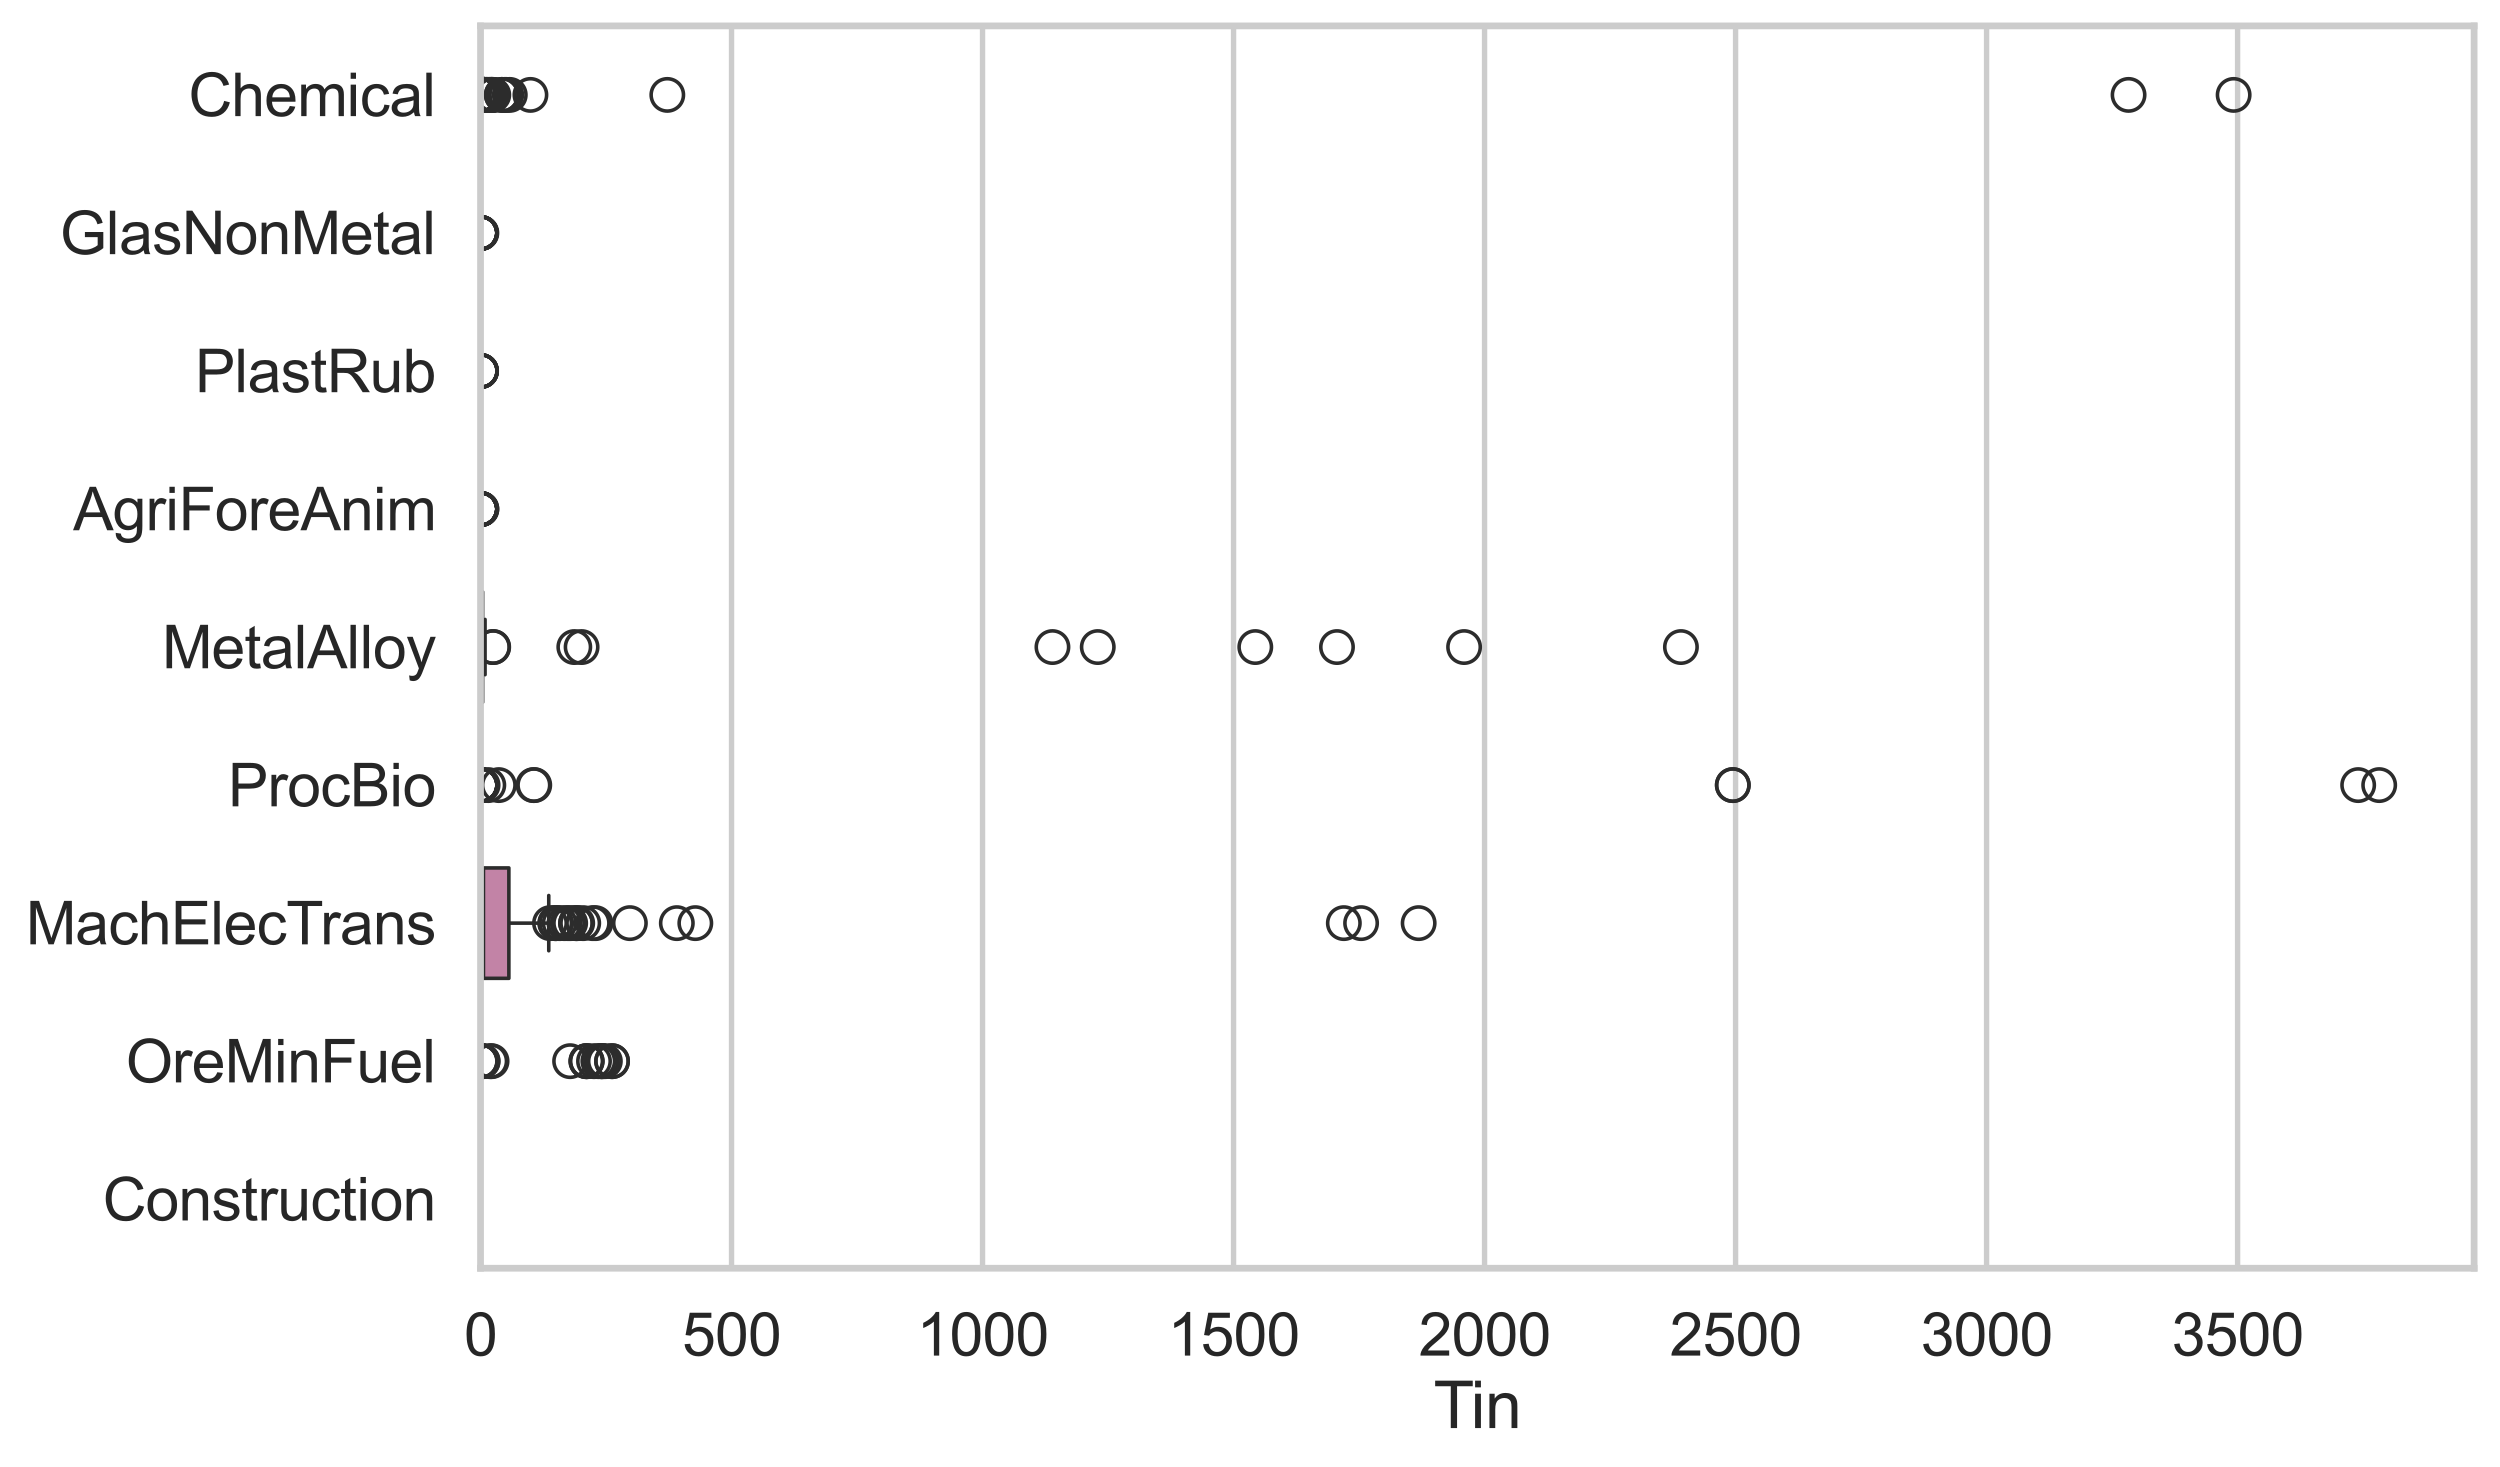 <?xml version="1.0" encoding="utf-8" standalone="no"?>
<!DOCTYPE svg PUBLIC "-//W3C//DTD SVG 1.1//EN"
  "http://www.w3.org/Graphics/SVG/1.1/DTD/svg11.dtd">
<svg xmlns:xlink="http://www.w3.org/1999/xlink" width="695.577pt" height="408.111pt" viewBox="0 0 695.577 408.111" xmlns="http://www.w3.org/2000/svg" version="1.1">
 <defs>
  <style type="text/css">*{stroke-linejoin: round; stroke-linecap: butt}</style>
 </defs>
 <g id="figure_1">
  <g id="patch_1">
   <path d="M 0 408.111 
L 695.577 408.111 
L 695.577 0 
L 0 0 
z
" style="fill: #ffffff"/>
  </g>
  <g id="axes_1">
   <g id="patch_2">
    <path d="M 133.697 352.86 
L 688.377 352.86 
L 688.377 7.2 
L 133.697 7.2 
z
" style="fill: #ffffff"/>
   </g>
   <g id="matplotlib.axis_1">
    <g id="xtick_1">
     <g id="line2d_1">
      <path d="M 133.697 352.86 
L 133.697 7.2 
" clip-path="url(#p9b562dc86f)" style="fill: none; stroke: #cccccc; stroke-width: 1.5; stroke-linecap: round"/>
     </g>
     <g id="text_1">
      <!-- 0 -->
      <g style="fill: #262626" transform="translate(129.109 377.17) scale(0.165 -0.165)">
       <defs>
        <path id="ArialMT-30" d="M 266 2259 
Q 266 3072 433 3567 
Q 600 4063 929 4331 
Q 1259 4600 1759 4600 
Q 2128 4600 2406 4451 
Q 2684 4303 2865 4023 
Q 3047 3744 3150 3342 
Q 3253 2941 3253 2259 
Q 3253 1453 3087 958 
Q 2922 463 2592 192 
Q 2263 -78 1759 -78 
Q 1097 -78 719 397 
Q 266 969 266 2259 
z
M 844 2259 
Q 844 1131 1108 757 
Q 1372 384 1759 384 
Q 2147 384 2411 759 
Q 2675 1134 2675 2259 
Q 2675 3391 2411 3762 
Q 2147 4134 1753 4134 
Q 1366 4134 1134 3806 
Q 844 3388 844 2259 
z
" transform="scale(0.016)"/>
       </defs>
       <use xlink:href="#ArialMT-30"/>
      </g>
     </g>
    </g>
    <g id="xtick_2">
     <g id="line2d_2">
      <path d="M 203.536 352.86 
L 203.536 7.2 
" clip-path="url(#p9b562dc86f)" style="fill: none; stroke: #cccccc; stroke-width: 1.5; stroke-linecap: round"/>
     </g>
     <g id="text_2">
      <!-- 500 -->
      <g style="fill: #262626" transform="translate(189.772 377.17) scale(0.165 -0.165)">
       <defs>
        <path id="ArialMT-35" d="M 266 1200 
L 856 1250 
Q 922 819 1161 601 
Q 1400 384 1738 384 
Q 2144 384 2425 690 
Q 2706 997 2706 1503 
Q 2706 1984 2436 2262 
Q 2166 2541 1728 2541 
Q 1456 2541 1237 2417 
Q 1019 2294 894 2097 
L 366 2166 
L 809 4519 
L 3088 4519 
L 3088 3981 
L 1259 3981 
L 1013 2750 
Q 1425 3038 1878 3038 
Q 2478 3038 2890 2622 
Q 3303 2206 3303 1553 
Q 3303 931 2941 478 
Q 2500 -78 1738 -78 
Q 1113 -78 717 272 
Q 322 622 266 1200 
z
" transform="scale(0.016)"/>
       </defs>
       <use xlink:href="#ArialMT-35"/>
       <use xlink:href="#ArialMT-30" transform="translate(55.615 0)"/>
       <use xlink:href="#ArialMT-30" transform="translate(111.23 0)"/>
      </g>
     </g>
    </g>
    <g id="xtick_3">
     <g id="line2d_3">
      <path d="M 273.374 352.86 
L 273.374 7.2 
" clip-path="url(#p9b562dc86f)" style="fill: none; stroke: #cccccc; stroke-width: 1.5; stroke-linecap: round"/>
     </g>
     <g id="text_3">
      <!-- 1000 -->
      <g style="fill: #262626" transform="translate(255.023 377.17) scale(0.165 -0.165)">
       <defs>
        <path id="ArialMT-31" d="M 2384 0 
L 1822 0 
L 1822 3584 
Q 1619 3391 1289 3197 
Q 959 3003 697 2906 
L 697 3450 
Q 1169 3672 1522 3987 
Q 1875 4303 2022 4600 
L 2384 4600 
L 2384 0 
z
" transform="scale(0.016)"/>
       </defs>
       <use xlink:href="#ArialMT-31"/>
       <use xlink:href="#ArialMT-30" transform="translate(55.615 0)"/>
       <use xlink:href="#ArialMT-30" transform="translate(111.23 0)"/>
       <use xlink:href="#ArialMT-30" transform="translate(166.846 0)"/>
      </g>
     </g>
    </g>
    <g id="xtick_4">
     <g id="line2d_4">
      <path d="M 343.213 352.86 
L 343.213 7.2 
" clip-path="url(#p9b562dc86f)" style="fill: none; stroke: #cccccc; stroke-width: 1.5; stroke-linecap: round"/>
     </g>
     <g id="text_4">
      <!-- 1500 -->
      <g style="fill: #262626" transform="translate(324.862 377.17) scale(0.165 -0.165)">
       <use xlink:href="#ArialMT-31"/>
       <use xlink:href="#ArialMT-35" transform="translate(55.615 0)"/>
       <use xlink:href="#ArialMT-30" transform="translate(111.23 0)"/>
       <use xlink:href="#ArialMT-30" transform="translate(166.846 0)"/>
      </g>
     </g>
    </g>
    <g id="xtick_5">
     <g id="line2d_5">
      <path d="M 413.052 352.86 
L 413.052 7.2 
" clip-path="url(#p9b562dc86f)" style="fill: none; stroke: #cccccc; stroke-width: 1.5; stroke-linecap: round"/>
     </g>
     <g id="text_5">
      <!-- 2000 -->
      <g style="fill: #262626" transform="translate(394.701 377.17) scale(0.165 -0.165)">
       <defs>
        <path id="ArialMT-32" d="M 3222 541 
L 3222 0 
L 194 0 
Q 188 203 259 391 
Q 375 700 629 1000 
Q 884 1300 1366 1694 
Q 2113 2306 2375 2664 
Q 2638 3022 2638 3341 
Q 2638 3675 2398 3904 
Q 2159 4134 1775 4134 
Q 1369 4134 1125 3890 
Q 881 3647 878 3216 
L 300 3275 
Q 359 3922 746 4261 
Q 1134 4600 1788 4600 
Q 2447 4600 2831 4234 
Q 3216 3869 3216 3328 
Q 3216 3053 3103 2787 
Q 2991 2522 2730 2228 
Q 2469 1934 1863 1422 
Q 1356 997 1212 845 
Q 1069 694 975 541 
L 3222 541 
z
" transform="scale(0.016)"/>
       </defs>
       <use xlink:href="#ArialMT-32"/>
       <use xlink:href="#ArialMT-30" transform="translate(55.615 0)"/>
       <use xlink:href="#ArialMT-30" transform="translate(111.23 0)"/>
       <use xlink:href="#ArialMT-30" transform="translate(166.846 0)"/>
      </g>
     </g>
    </g>
    <g id="xtick_6">
     <g id="line2d_6">
      <path d="M 482.89 352.86 
L 482.89 7.2 
" clip-path="url(#p9b562dc86f)" style="fill: none; stroke: #cccccc; stroke-width: 1.5; stroke-linecap: round"/>
     </g>
     <g id="text_6">
      <!-- 2500 -->
      <g style="fill: #262626" transform="translate(464.539 377.17) scale(0.165 -0.165)">
       <use xlink:href="#ArialMT-32"/>
       <use xlink:href="#ArialMT-35" transform="translate(55.615 0)"/>
       <use xlink:href="#ArialMT-30" transform="translate(111.23 0)"/>
       <use xlink:href="#ArialMT-30" transform="translate(166.846 0)"/>
      </g>
     </g>
    </g>
    <g id="xtick_7">
     <g id="line2d_7">
      <path d="M 552.729 352.86 
L 552.729 7.2 
" clip-path="url(#p9b562dc86f)" style="fill: none; stroke: #cccccc; stroke-width: 1.5; stroke-linecap: round"/>
     </g>
     <g id="text_7">
      <!-- 3000 -->
      <g style="fill: #262626" transform="translate(534.378 377.17) scale(0.165 -0.165)">
       <defs>
        <path id="ArialMT-33" d="M 269 1209 
L 831 1284 
Q 928 806 1161 595 
Q 1394 384 1728 384 
Q 2125 384 2398 659 
Q 2672 934 2672 1341 
Q 2672 1728 2419 1979 
Q 2166 2231 1775 2231 
Q 1616 2231 1378 2169 
L 1441 2663 
Q 1497 2656 1531 2656 
Q 1891 2656 2178 2843 
Q 2466 3031 2466 3422 
Q 2466 3731 2256 3934 
Q 2047 4138 1716 4138 
Q 1388 4138 1169 3931 
Q 950 3725 888 3313 
L 325 3413 
Q 428 3978 793 4289 
Q 1159 4600 1703 4600 
Q 2078 4600 2393 4439 
Q 2709 4278 2876 4000 
Q 3044 3722 3044 3409 
Q 3044 3113 2884 2869 
Q 2725 2625 2413 2481 
Q 2819 2388 3044 2092 
Q 3269 1797 3269 1353 
Q 3269 753 2831 336 
Q 2394 -81 1725 -81 
Q 1122 -81 723 278 
Q 325 638 269 1209 
z
" transform="scale(0.016)"/>
       </defs>
       <use xlink:href="#ArialMT-33"/>
       <use xlink:href="#ArialMT-30" transform="translate(55.615 0)"/>
       <use xlink:href="#ArialMT-30" transform="translate(111.23 0)"/>
       <use xlink:href="#ArialMT-30" transform="translate(166.846 0)"/>
      </g>
     </g>
    </g>
    <g id="xtick_8">
     <g id="line2d_8">
      <path d="M 622.568 352.86 
L 622.568 7.2 
" clip-path="url(#p9b562dc86f)" style="fill: none; stroke: #cccccc; stroke-width: 1.5; stroke-linecap: round"/>
     </g>
     <g id="text_8">
      <!-- 3500 -->
      <g style="fill: #262626" transform="translate(604.217 377.17) scale(0.165 -0.165)">
       <use xlink:href="#ArialMT-33"/>
       <use xlink:href="#ArialMT-35" transform="translate(55.615 0)"/>
       <use xlink:href="#ArialMT-30" transform="translate(111.23 0)"/>
       <use xlink:href="#ArialMT-30" transform="translate(166.846 0)"/>
      </g>
     </g>
    </g>
    <g id="text_9">
     <!-- Tin -->
     <g style="fill: #262626" transform="translate(398.873 397.334) scale(0.18 -0.18)">
      <defs>
       <path id="ArialMT-54" d="M 1659 0 
L 1659 4041 
L 150 4041 
L 150 4581 
L 3781 4581 
L 3781 4041 
L 2266 4041 
L 2266 0 
L 1659 0 
z
" transform="scale(0.016)"/>
       <path id="ArialMT-69" d="M 425 3934 
L 425 4581 
L 988 4581 
L 988 3934 
L 425 3934 
z
M 425 0 
L 425 3319 
L 988 3319 
L 988 0 
L 425 0 
z
" transform="scale(0.016)"/>
       <path id="ArialMT-6e" d="M 422 0 
L 422 3319 
L 928 3319 
L 928 2847 
Q 1294 3394 1984 3394 
Q 2284 3394 2536 3286 
Q 2788 3178 2913 3003 
Q 3038 2828 3088 2588 
Q 3119 2431 3119 2041 
L 3119 0 
L 2556 0 
L 2556 2019 
Q 2556 2363 2490 2533 
Q 2425 2703 2258 2804 
Q 2091 2906 1866 2906 
Q 1506 2906 1245 2678 
Q 984 2450 984 1813 
L 984 0 
L 422 0 
z
" transform="scale(0.016)"/>
      </defs>
      <use xlink:href="#ArialMT-54"/>
      <use xlink:href="#ArialMT-69" transform="translate(57.334 0)"/>
      <use xlink:href="#ArialMT-6e" transform="translate(79.551 0)"/>
     </g>
    </g>
   </g>
   <g id="matplotlib.axis_2">
    <g id="ytick_1">
     <g id="text_10">
      <!-- Chemical -->
      <g style="fill: #262626" transform="translate(52.428 32.309) scale(0.165 -0.165)">
       <defs>
        <path id="ArialMT-43" d="M 3763 1606 
L 4369 1453 
Q 4178 706 3683 314 
Q 3188 -78 2472 -78 
Q 1731 -78 1267 223 
Q 803 525 561 1097 
Q 319 1669 319 2325 
Q 319 3041 592 3573 
Q 866 4106 1370 4382 
Q 1875 4659 2481 4659 
Q 3169 4659 3637 4309 
Q 4106 3959 4291 3325 
L 3694 3184 
Q 3534 3684 3231 3912 
Q 2928 4141 2469 4141 
Q 1941 4141 1586 3887 
Q 1231 3634 1087 3207 
Q 944 2781 944 2328 
Q 944 1744 1114 1308 
Q 1284 872 1643 656 
Q 2003 441 2422 441 
Q 2931 441 3284 734 
Q 3638 1028 3763 1606 
z
" transform="scale(0.016)"/>
        <path id="ArialMT-68" d="M 422 0 
L 422 4581 
L 984 4581 
L 984 2938 
Q 1378 3394 1978 3394 
Q 2347 3394 2619 3248 
Q 2891 3103 3008 2847 
Q 3125 2591 3125 2103 
L 3125 0 
L 2563 0 
L 2563 2103 
Q 2563 2525 2380 2717 
Q 2197 2909 1863 2909 
Q 1613 2909 1392 2779 
Q 1172 2650 1078 2428 
Q 984 2206 984 1816 
L 984 0 
L 422 0 
z
" transform="scale(0.016)"/>
        <path id="ArialMT-65" d="M 2694 1069 
L 3275 997 
Q 3138 488 2766 206 
Q 2394 -75 1816 -75 
Q 1088 -75 661 373 
Q 234 822 234 1631 
Q 234 2469 665 2931 
Q 1097 3394 1784 3394 
Q 2450 3394 2872 2941 
Q 3294 2488 3294 1666 
Q 3294 1616 3291 1516 
L 816 1516 
Q 847 969 1125 678 
Q 1403 388 1819 388 
Q 2128 388 2347 550 
Q 2566 713 2694 1069 
z
M 847 1978 
L 2700 1978 
Q 2663 2397 2488 2606 
Q 2219 2931 1791 2931 
Q 1403 2931 1139 2672 
Q 875 2413 847 1978 
z
" transform="scale(0.016)"/>
        <path id="ArialMT-6d" d="M 422 0 
L 422 3319 
L 925 3319 
L 925 2853 
Q 1081 3097 1340 3245 
Q 1600 3394 1931 3394 
Q 2300 3394 2536 3241 
Q 2772 3088 2869 2813 
Q 3263 3394 3894 3394 
Q 4388 3394 4653 3120 
Q 4919 2847 4919 2278 
L 4919 0 
L 4359 0 
L 4359 2091 
Q 4359 2428 4304 2576 
Q 4250 2725 4106 2815 
Q 3963 2906 3769 2906 
Q 3419 2906 3187 2673 
Q 2956 2441 2956 1928 
L 2956 0 
L 2394 0 
L 2394 2156 
Q 2394 2531 2256 2718 
Q 2119 2906 1806 2906 
Q 1569 2906 1367 2781 
Q 1166 2656 1075 2415 
Q 984 2175 984 1722 
L 984 0 
L 422 0 
z
" transform="scale(0.016)"/>
        <path id="ArialMT-63" d="M 2588 1216 
L 3141 1144 
Q 3050 572 2676 248 
Q 2303 -75 1759 -75 
Q 1078 -75 664 370 
Q 250 816 250 1647 
Q 250 2184 428 2587 
Q 606 2991 970 3192 
Q 1334 3394 1763 3394 
Q 2303 3394 2647 3120 
Q 2991 2847 3088 2344 
L 2541 2259 
Q 2463 2594 2264 2762 
Q 2066 2931 1784 2931 
Q 1359 2931 1093 2626 
Q 828 2322 828 1663 
Q 828 994 1084 691 
Q 1341 388 1753 388 
Q 2084 388 2306 591 
Q 2528 794 2588 1216 
z
" transform="scale(0.016)"/>
        <path id="ArialMT-61" d="M 2588 409 
Q 2275 144 1986 34 
Q 1697 -75 1366 -75 
Q 819 -75 525 192 
Q 231 459 231 875 
Q 231 1119 342 1320 
Q 453 1522 633 1644 
Q 813 1766 1038 1828 
Q 1203 1872 1538 1913 
Q 2219 1994 2541 2106 
Q 2544 2222 2544 2253 
Q 2544 2597 2384 2738 
Q 2169 2928 1744 2928 
Q 1347 2928 1158 2789 
Q 969 2650 878 2297 
L 328 2372 
Q 403 2725 575 2942 
Q 747 3159 1072 3276 
Q 1397 3394 1825 3394 
Q 2250 3394 2515 3294 
Q 2781 3194 2906 3042 
Q 3031 2891 3081 2659 
Q 3109 2516 3109 2141 
L 3109 1391 
Q 3109 606 3145 398 
Q 3181 191 3288 0 
L 2700 0 
Q 2613 175 2588 409 
z
M 2541 1666 
Q 2234 1541 1622 1453 
Q 1275 1403 1131 1340 
Q 988 1278 909 1158 
Q 831 1038 831 891 
Q 831 666 1001 516 
Q 1172 366 1500 366 
Q 1825 366 2078 508 
Q 2331 650 2450 897 
Q 2541 1088 2541 1459 
L 2541 1666 
z
" transform="scale(0.016)"/>
        <path id="ArialMT-6c" d="M 409 0 
L 409 4581 
L 972 4581 
L 972 0 
L 409 0 
z
" transform="scale(0.016)"/>
       </defs>
       <use xlink:href="#ArialMT-43"/>
       <use xlink:href="#ArialMT-68" transform="translate(72.217 0)"/>
       <use xlink:href="#ArialMT-65" transform="translate(127.832 0)"/>
       <use xlink:href="#ArialMT-6d" transform="translate(183.447 0)"/>
       <use xlink:href="#ArialMT-69" transform="translate(266.748 0)"/>
       <use xlink:href="#ArialMT-63" transform="translate(288.965 0)"/>
       <use xlink:href="#ArialMT-61" transform="translate(338.965 0)"/>
       <use xlink:href="#ArialMT-6c" transform="translate(394.58 0)"/>
      </g>
     </g>
    </g>
    <g id="ytick_2">
     <g id="text_11">
      <!-- GlasNonMetal -->
      <g style="fill: #262626" transform="translate(16.659 70.715) scale(0.165 -0.165)">
       <defs>
        <path id="ArialMT-47" d="M 2638 1797 
L 2638 2334 
L 4578 2338 
L 4578 638 
Q 4131 281 3656 101 
Q 3181 -78 2681 -78 
Q 2006 -78 1454 211 
Q 903 500 622 1047 
Q 341 1594 341 2269 
Q 341 2938 620 3517 
Q 900 4097 1425 4378 
Q 1950 4659 2634 4659 
Q 3131 4659 3532 4498 
Q 3934 4338 4162 4050 
Q 4391 3763 4509 3300 
L 3963 3150 
Q 3859 3500 3706 3700 
Q 3553 3900 3268 4020 
Q 2984 4141 2638 4141 
Q 2222 4141 1919 4014 
Q 1616 3888 1430 3681 
Q 1244 3475 1141 3228 
Q 966 2803 966 2306 
Q 966 1694 1177 1281 
Q 1388 869 1791 669 
Q 2194 469 2647 469 
Q 3041 469 3416 620 
Q 3791 772 3984 944 
L 3984 1797 
L 2638 1797 
z
" transform="scale(0.016)"/>
        <path id="ArialMT-73" d="M 197 991 
L 753 1078 
Q 800 744 1014 566 
Q 1228 388 1613 388 
Q 2000 388 2187 545 
Q 2375 703 2375 916 
Q 2375 1106 2209 1216 
Q 2094 1291 1634 1406 
Q 1016 1563 777 1677 
Q 538 1791 414 1992 
Q 291 2194 291 2438 
Q 291 2659 392 2848 
Q 494 3038 669 3163 
Q 800 3259 1026 3326 
Q 1253 3394 1513 3394 
Q 1903 3394 2198 3281 
Q 2494 3169 2634 2976 
Q 2775 2784 2828 2463 
L 2278 2388 
Q 2241 2644 2061 2787 
Q 1881 2931 1553 2931 
Q 1166 2931 1000 2803 
Q 834 2675 834 2503 
Q 834 2394 903 2306 
Q 972 2216 1119 2156 
Q 1203 2125 1616 2013 
Q 2213 1853 2448 1751 
Q 2684 1650 2818 1456 
Q 2953 1263 2953 975 
Q 2953 694 2789 445 
Q 2625 197 2315 61 
Q 2006 -75 1616 -75 
Q 969 -75 630 194 
Q 291 463 197 991 
z
" transform="scale(0.016)"/>
        <path id="ArialMT-4e" d="M 488 0 
L 488 4581 
L 1109 4581 
L 3516 984 
L 3516 4581 
L 4097 4581 
L 4097 0 
L 3475 0 
L 1069 3600 
L 1069 0 
L 488 0 
z
" transform="scale(0.016)"/>
        <path id="ArialMT-6f" d="M 213 1659 
Q 213 2581 725 3025 
Q 1153 3394 1769 3394 
Q 2453 3394 2887 2945 
Q 3322 2497 3322 1706 
Q 3322 1066 3130 698 
Q 2938 331 2570 128 
Q 2203 -75 1769 -75 
Q 1072 -75 642 372 
Q 213 819 213 1659 
z
M 791 1659 
Q 791 1022 1069 705 
Q 1347 388 1769 388 
Q 2188 388 2466 706 
Q 2744 1025 2744 1678 
Q 2744 2294 2464 2611 
Q 2184 2928 1769 2928 
Q 1347 2928 1069 2612 
Q 791 2297 791 1659 
z
" transform="scale(0.016)"/>
        <path id="ArialMT-4d" d="M 475 0 
L 475 4581 
L 1388 4581 
L 2472 1338 
Q 2622 884 2691 659 
Q 2769 909 2934 1394 
L 4031 4581 
L 4847 4581 
L 4847 0 
L 4263 0 
L 4263 3834 
L 2931 0 
L 2384 0 
L 1059 3900 
L 1059 0 
L 475 0 
z
" transform="scale(0.016)"/>
        <path id="ArialMT-74" d="M 1650 503 
L 1731 6 
Q 1494 -44 1306 -44 
Q 1000 -44 831 53 
Q 663 150 594 308 
Q 525 466 525 972 
L 525 2881 
L 113 2881 
L 113 3319 
L 525 3319 
L 525 4141 
L 1084 4478 
L 1084 3319 
L 1650 3319 
L 1650 2881 
L 1084 2881 
L 1084 941 
Q 1084 700 1114 631 
Q 1144 563 1211 522 
Q 1278 481 1403 481 
Q 1497 481 1650 503 
z
" transform="scale(0.016)"/>
       </defs>
       <use xlink:href="#ArialMT-47"/>
       <use xlink:href="#ArialMT-6c" transform="translate(77.783 0)"/>
       <use xlink:href="#ArialMT-61" transform="translate(100 0)"/>
       <use xlink:href="#ArialMT-73" transform="translate(155.615 0)"/>
       <use xlink:href="#ArialMT-4e" transform="translate(205.615 0)"/>
       <use xlink:href="#ArialMT-6f" transform="translate(277.832 0)"/>
       <use xlink:href="#ArialMT-6e" transform="translate(333.447 0)"/>
       <use xlink:href="#ArialMT-4d" transform="translate(389.062 0)"/>
       <use xlink:href="#ArialMT-65" transform="translate(472.363 0)"/>
       <use xlink:href="#ArialMT-74" transform="translate(527.979 0)"/>
       <use xlink:href="#ArialMT-61" transform="translate(555.762 0)"/>
       <use xlink:href="#ArialMT-6c" transform="translate(611.377 0)"/>
      </g>
     </g>
    </g>
    <g id="ytick_3">
     <g id="text_12">
      <!-- PlastRub -->
      <g style="fill: #262626" transform="translate(54.248 109.122) scale(0.165 -0.165)">
       <defs>
        <path id="ArialMT-50" d="M 494 0 
L 494 4581 
L 2222 4581 
Q 2678 4581 2919 4538 
Q 3256 4481 3484 4323 
Q 3713 4166 3852 3881 
Q 3991 3597 3991 3256 
Q 3991 2672 3619 2267 
Q 3247 1863 2275 1863 
L 1100 1863 
L 1100 0 
L 494 0 
z
M 1100 2403 
L 2284 2403 
Q 2872 2403 3119 2622 
Q 3366 2841 3366 3238 
Q 3366 3525 3220 3729 
Q 3075 3934 2838 4000 
Q 2684 4041 2272 4041 
L 1100 4041 
L 1100 2403 
z
" transform="scale(0.016)"/>
        <path id="ArialMT-52" d="M 503 0 
L 503 4581 
L 2534 4581 
Q 3147 4581 3465 4457 
Q 3784 4334 3975 4021 
Q 4166 3709 4166 3331 
Q 4166 2844 3850 2509 
Q 3534 2175 2875 2084 
Q 3116 1969 3241 1856 
Q 3506 1613 3744 1247 
L 4541 0 
L 3778 0 
L 3172 953 
Q 2906 1366 2734 1584 
Q 2563 1803 2427 1890 
Q 2291 1978 2150 2013 
Q 2047 2034 1813 2034 
L 1109 2034 
L 1109 0 
L 503 0 
z
M 1109 2559 
L 2413 2559 
Q 2828 2559 3062 2645 
Q 3297 2731 3419 2920 
Q 3541 3109 3541 3331 
Q 3541 3656 3305 3865 
Q 3069 4075 2559 4075 
L 1109 4075 
L 1109 2559 
z
" transform="scale(0.016)"/>
        <path id="ArialMT-75" d="M 2597 0 
L 2597 488 
Q 2209 -75 1544 -75 
Q 1250 -75 995 37 
Q 741 150 617 320 
Q 494 491 444 738 
Q 409 903 409 1263 
L 409 3319 
L 972 3319 
L 972 1478 
Q 972 1038 1006 884 
Q 1059 663 1231 536 
Q 1403 409 1656 409 
Q 1909 409 2131 539 
Q 2353 669 2445 892 
Q 2538 1116 2538 1541 
L 2538 3319 
L 3100 3319 
L 3100 0 
L 2597 0 
z
" transform="scale(0.016)"/>
        <path id="ArialMT-62" d="M 941 0 
L 419 0 
L 419 4581 
L 981 4581 
L 981 2947 
Q 1338 3394 1891 3394 
Q 2197 3394 2470 3270 
Q 2744 3147 2920 2923 
Q 3097 2700 3197 2384 
Q 3297 2069 3297 1709 
Q 3297 856 2875 390 
Q 2453 -75 1863 -75 
Q 1275 -75 941 416 
L 941 0 
z
M 934 1684 
Q 934 1088 1097 822 
Q 1363 388 1816 388 
Q 2184 388 2453 708 
Q 2722 1028 2722 1663 
Q 2722 2313 2464 2622 
Q 2206 2931 1841 2931 
Q 1472 2931 1203 2611 
Q 934 2291 934 1684 
z
" transform="scale(0.016)"/>
       </defs>
       <use xlink:href="#ArialMT-50"/>
       <use xlink:href="#ArialMT-6c" transform="translate(66.699 0)"/>
       <use xlink:href="#ArialMT-61" transform="translate(88.916 0)"/>
       <use xlink:href="#ArialMT-73" transform="translate(144.531 0)"/>
       <use xlink:href="#ArialMT-74" transform="translate(194.531 0)"/>
       <use xlink:href="#ArialMT-52" transform="translate(222.314 0)"/>
       <use xlink:href="#ArialMT-75" transform="translate(294.531 0)"/>
       <use xlink:href="#ArialMT-62" transform="translate(350.146 0)"/>
      </g>
     </g>
    </g>
    <g id="ytick_4">
     <g id="text_13">
      <!-- AgriForeAnim -->
      <g style="fill: #262626" transform="translate(20.341 147.529) scale(0.165 -0.165)">
       <defs>
        <path id="ArialMT-41" d="M -9 0 
L 1750 4581 
L 2403 4581 
L 4278 0 
L 3588 0 
L 3053 1388 
L 1138 1388 
L 634 0 
L -9 0 
z
M 1313 1881 
L 2866 1881 
L 2388 3150 
Q 2169 3728 2063 4100 
Q 1975 3659 1816 3225 
L 1313 1881 
z
" transform="scale(0.016)"/>
        <path id="ArialMT-67" d="M 319 -275 
L 866 -356 
Q 900 -609 1056 -725 
Q 1266 -881 1628 -881 
Q 2019 -881 2231 -725 
Q 2444 -569 2519 -288 
Q 2563 -116 2559 434 
Q 2191 0 1641 0 
Q 956 0 581 494 
Q 206 988 206 1678 
Q 206 2153 378 2554 
Q 550 2956 876 3175 
Q 1203 3394 1644 3394 
Q 2231 3394 2613 2919 
L 2613 3319 
L 3131 3319 
L 3131 450 
Q 3131 -325 2973 -648 
Q 2816 -972 2473 -1159 
Q 2131 -1347 1631 -1347 
Q 1038 -1347 672 -1080 
Q 306 -813 319 -275 
z
M 784 1719 
Q 784 1066 1043 766 
Q 1303 466 1694 466 
Q 2081 466 2343 764 
Q 2606 1063 2606 1700 
Q 2606 2309 2336 2618 
Q 2066 2928 1684 2928 
Q 1309 2928 1046 2623 
Q 784 2319 784 1719 
z
" transform="scale(0.016)"/>
        <path id="ArialMT-72" d="M 416 0 
L 416 3319 
L 922 3319 
L 922 2816 
Q 1116 3169 1280 3281 
Q 1444 3394 1641 3394 
Q 1925 3394 2219 3213 
L 2025 2691 
Q 1819 2813 1613 2813 
Q 1428 2813 1281 2702 
Q 1134 2591 1072 2394 
Q 978 2094 978 1738 
L 978 0 
L 416 0 
z
" transform="scale(0.016)"/>
        <path id="ArialMT-46" d="M 525 0 
L 525 4581 
L 3616 4581 
L 3616 4041 
L 1131 4041 
L 1131 2622 
L 3281 2622 
L 3281 2081 
L 1131 2081 
L 1131 0 
L 525 0 
z
" transform="scale(0.016)"/>
       </defs>
       <use xlink:href="#ArialMT-41"/>
       <use xlink:href="#ArialMT-67" transform="translate(66.699 0)"/>
       <use xlink:href="#ArialMT-72" transform="translate(122.314 0)"/>
       <use xlink:href="#ArialMT-69" transform="translate(155.615 0)"/>
       <use xlink:href="#ArialMT-46" transform="translate(177.832 0)"/>
       <use xlink:href="#ArialMT-6f" transform="translate(238.916 0)"/>
       <use xlink:href="#ArialMT-72" transform="translate(294.531 0)"/>
       <use xlink:href="#ArialMT-65" transform="translate(327.832 0)"/>
       <use xlink:href="#ArialMT-41" transform="translate(383.447 0)"/>
       <use xlink:href="#ArialMT-6e" transform="translate(450.146 0)"/>
       <use xlink:href="#ArialMT-69" transform="translate(505.762 0)"/>
       <use xlink:href="#ArialMT-6d" transform="translate(527.979 0)"/>
      </g>
     </g>
    </g>
    <g id="ytick_5">
     <g id="text_14">
      <!-- MetalAlloy -->
      <g style="fill: #262626" transform="translate(45.088 185.935) scale(0.165 -0.165)">
       <defs>
        <path id="ArialMT-79" d="M 397 -1278 
L 334 -750 
Q 519 -800 656 -800 
Q 844 -800 956 -737 
Q 1069 -675 1141 -563 
Q 1194 -478 1313 -144 
Q 1328 -97 1363 -6 
L 103 3319 
L 709 3319 
L 1400 1397 
Q 1534 1031 1641 628 
Q 1738 1016 1872 1384 
L 2581 3319 
L 3144 3319 
L 1881 -56 
Q 1678 -603 1566 -809 
Q 1416 -1088 1222 -1217 
Q 1028 -1347 759 -1347 
Q 597 -1347 397 -1278 
z
" transform="scale(0.016)"/>
       </defs>
       <use xlink:href="#ArialMT-4d"/>
       <use xlink:href="#ArialMT-65" transform="translate(83.301 0)"/>
       <use xlink:href="#ArialMT-74" transform="translate(138.916 0)"/>
       <use xlink:href="#ArialMT-61" transform="translate(166.699 0)"/>
       <use xlink:href="#ArialMT-6c" transform="translate(222.314 0)"/>
       <use xlink:href="#ArialMT-41" transform="translate(244.531 0)"/>
       <use xlink:href="#ArialMT-6c" transform="translate(311.23 0)"/>
       <use xlink:href="#ArialMT-6c" transform="translate(333.447 0)"/>
       <use xlink:href="#ArialMT-6f" transform="translate(355.664 0)"/>
       <use xlink:href="#ArialMT-79" transform="translate(411.279 0)"/>
      </g>
     </g>
    </g>
    <g id="ytick_6">
     <g id="text_15">
      <!-- ProcBio -->
      <g style="fill: #262626" transform="translate(63.424 224.342) scale(0.165 -0.165)">
       <defs>
        <path id="ArialMT-42" d="M 469 0 
L 469 4581 
L 2188 4581 
Q 2713 4581 3030 4442 
Q 3347 4303 3526 4014 
Q 3706 3725 3706 3409 
Q 3706 3116 3547 2856 
Q 3388 2597 3066 2438 
Q 3481 2316 3704 2022 
Q 3928 1728 3928 1328 
Q 3928 1006 3792 729 
Q 3656 453 3456 303 
Q 3256 153 2954 76 
Q 2653 0 2216 0 
L 469 0 
z
M 1075 2656 
L 2066 2656 
Q 2469 2656 2644 2709 
Q 2875 2778 2992 2937 
Q 3109 3097 3109 3338 
Q 3109 3566 3000 3739 
Q 2891 3913 2687 3977 
Q 2484 4041 1991 4041 
L 1075 4041 
L 1075 2656 
z
M 1075 541 
L 2216 541 
Q 2509 541 2628 563 
Q 2838 600 2978 687 
Q 3119 775 3209 942 
Q 3300 1109 3300 1328 
Q 3300 1584 3169 1773 
Q 3038 1963 2805 2039 
Q 2572 2116 2134 2116 
L 1075 2116 
L 1075 541 
z
" transform="scale(0.016)"/>
       </defs>
       <use xlink:href="#ArialMT-50"/>
       <use xlink:href="#ArialMT-72" transform="translate(66.699 0)"/>
       <use xlink:href="#ArialMT-6f" transform="translate(100 0)"/>
       <use xlink:href="#ArialMT-63" transform="translate(155.615 0)"/>
       <use xlink:href="#ArialMT-42" transform="translate(205.615 0)"/>
       <use xlink:href="#ArialMT-69" transform="translate(272.314 0)"/>
       <use xlink:href="#ArialMT-6f" transform="translate(294.531 0)"/>
      </g>
     </g>
    </g>
    <g id="ytick_7">
     <g id="text_16">
      <!-- MachElecTrans -->
      <g style="fill: #262626" transform="translate(7.2 262.749) scale(0.165 -0.165)">
       <defs>
        <path id="ArialMT-45" d="M 506 0 
L 506 4581 
L 3819 4581 
L 3819 4041 
L 1113 4041 
L 1113 2638 
L 3647 2638 
L 3647 2100 
L 1113 2100 
L 1113 541 
L 3925 541 
L 3925 0 
L 506 0 
z
" transform="scale(0.016)"/>
       </defs>
       <use xlink:href="#ArialMT-4d"/>
       <use xlink:href="#ArialMT-61" transform="translate(83.301 0)"/>
       <use xlink:href="#ArialMT-63" transform="translate(138.916 0)"/>
       <use xlink:href="#ArialMT-68" transform="translate(188.916 0)"/>
       <use xlink:href="#ArialMT-45" transform="translate(244.531 0)"/>
       <use xlink:href="#ArialMT-6c" transform="translate(311.23 0)"/>
       <use xlink:href="#ArialMT-65" transform="translate(333.447 0)"/>
       <use xlink:href="#ArialMT-63" transform="translate(389.062 0)"/>
       <use xlink:href="#ArialMT-54" transform="translate(439.062 0)"/>
       <use xlink:href="#ArialMT-72" transform="translate(496.396 0)"/>
       <use xlink:href="#ArialMT-61" transform="translate(529.697 0)"/>
       <use xlink:href="#ArialMT-6e" transform="translate(585.312 0)"/>
       <use xlink:href="#ArialMT-73" transform="translate(640.928 0)"/>
      </g>
     </g>
    </g>
    <g id="ytick_8">
     <g id="text_17">
      <!-- OreMinFuel -->
      <g style="fill: #262626" transform="translate(35.013 301.155) scale(0.165 -0.165)">
       <defs>
        <path id="ArialMT-4f" d="M 309 2231 
Q 309 3372 921 4017 
Q 1534 4663 2503 4663 
Q 3138 4663 3647 4359 
Q 4156 4056 4423 3514 
Q 4691 2972 4691 2284 
Q 4691 1588 4409 1038 
Q 4128 488 3612 205 
Q 3097 -78 2500 -78 
Q 1853 -78 1343 234 
Q 834 547 571 1087 
Q 309 1628 309 2231 
z
M 934 2222 
Q 934 1394 1379 917 
Q 1825 441 2497 441 
Q 3181 441 3623 922 
Q 4066 1403 4066 2288 
Q 4066 2847 3877 3264 
Q 3688 3681 3323 3911 
Q 2959 4141 2506 4141 
Q 1863 4141 1398 3698 
Q 934 3256 934 2222 
z
" transform="scale(0.016)"/>
       </defs>
       <use xlink:href="#ArialMT-4f"/>
       <use xlink:href="#ArialMT-72" transform="translate(77.783 0)"/>
       <use xlink:href="#ArialMT-65" transform="translate(111.084 0)"/>
       <use xlink:href="#ArialMT-4d" transform="translate(166.699 0)"/>
       <use xlink:href="#ArialMT-69" transform="translate(250 0)"/>
       <use xlink:href="#ArialMT-6e" transform="translate(272.217 0)"/>
       <use xlink:href="#ArialMT-46" transform="translate(327.832 0)"/>
       <use xlink:href="#ArialMT-75" transform="translate(388.916 0)"/>
       <use xlink:href="#ArialMT-65" transform="translate(444.531 0)"/>
       <use xlink:href="#ArialMT-6c" transform="translate(500.146 0)"/>
      </g>
     </g>
    </g>
    <g id="ytick_9">
     <g id="text_18">
      <!-- Construction -->
      <g style="fill: #262626" transform="translate(28.575 339.562) scale(0.165 -0.165)">
       <use xlink:href="#ArialMT-43"/>
       <use xlink:href="#ArialMT-6f" transform="translate(72.217 0)"/>
       <use xlink:href="#ArialMT-6e" transform="translate(127.832 0)"/>
       <use xlink:href="#ArialMT-73" transform="translate(183.447 0)"/>
       <use xlink:href="#ArialMT-74" transform="translate(233.447 0)"/>
       <use xlink:href="#ArialMT-72" transform="translate(261.23 0)"/>
       <use xlink:href="#ArialMT-75" transform="translate(294.531 0)"/>
       <use xlink:href="#ArialMT-63" transform="translate(350.146 0)"/>
       <use xlink:href="#ArialMT-74" transform="translate(400.146 0)"/>
       <use xlink:href="#ArialMT-69" transform="translate(427.93 0)"/>
       <use xlink:href="#ArialMT-6f" transform="translate(450.146 0)"/>
       <use xlink:href="#ArialMT-6e" transform="translate(505.762 0)"/>
      </g>
     </g>
    </g>
   </g>
   <g id="patch_3">
    <path d="M 133.711 11.041 
L 133.711 41.766 
L 133.754 41.766 
L 133.754 11.041 
L 133.711 11.041 
z
" clip-path="url(#p9b562dc86f)" style="fill: #c9941d; stroke: #2c2c2c; stroke-linejoin: miter"/>
   </g>
   <g id="line2d_9">
    <path d="M 133.711 26.403 
L 133.697 26.403 
" clip-path="url(#p9b562dc86f)" style="fill: none; stroke: #2c2c2c"/>
   </g>
   <g id="line2d_10">
    <path d="M 133.754 26.403 
L 133.817 26.403 
" clip-path="url(#p9b562dc86f)" style="fill: none; stroke: #2c2c2c"/>
   </g>
   <g id="line2d_11">
    <path d="M 133.697 18.722 
L 133.697 34.085 
" clip-path="url(#p9b562dc86f)" style="fill: none; stroke: #2c2c2c; stroke-linecap: round"/>
   </g>
   <g id="line2d_12">
    <path d="M 133.817 18.722 
L 133.817 34.085 
" clip-path="url(#p9b562dc86f)" style="fill: none; stroke: #2c2c2c; stroke-linecap: round"/>
   </g>
   <g id="line2d_13">
    <defs>
     <path id="m2d085483dd" d="M 0 4.5 
C 1.193 4.5 2.338 4.026 3.182 3.182 
C 4.026 2.338 4.5 1.193 4.5 0 
C 4.5 -1.193 4.026 -2.338 3.182 -3.182 
C 2.338 -4.026 1.193 -4.5 0 -4.5 
C -1.193 -4.5 -2.338 -4.026 -3.182 -3.182 
C -4.026 -2.338 -4.5 -1.193 -4.5 0 
C -4.5 1.193 -4.026 2.338 -3.182 3.182 
C -2.338 4.026 -1.193 4.5 0 4.5 
z
" style="stroke: #2c2c2c"/>
    </defs>
    <g clip-path="url(#p9b562dc86f)">
     <use xlink:href="#m2d085483dd" x="133.898" y="26.403" style="fill-opacity: 0; stroke: #2c2c2c"/>
     <use xlink:href="#m2d085483dd" x="133.853" y="26.403" style="fill-opacity: 0; stroke: #2c2c2c"/>
     <use xlink:href="#m2d085483dd" x="139.609" y="26.403" style="fill-opacity: 0; stroke: #2c2c2c"/>
     <use xlink:href="#m2d085483dd" x="133.837" y="26.403" style="fill-opacity: 0; stroke: #2c2c2c"/>
     <use xlink:href="#m2d085483dd" x="133.834" y="26.403" style="fill-opacity: 0; stroke: #2c2c2c"/>
     <use xlink:href="#m2d085483dd" x="134.781" y="26.403" style="fill-opacity: 0; stroke: #2c2c2c"/>
     <use xlink:href="#m2d085483dd" x="133.83" y="26.403" style="fill-opacity: 0; stroke: #2c2c2c"/>
     <use xlink:href="#m2d085483dd" x="140.862" y="26.403" style="fill-opacity: 0; stroke: #2c2c2c"/>
     <use xlink:href="#m2d085483dd" x="133.883" y="26.403" style="fill-opacity: 0; stroke: #2c2c2c"/>
     <use xlink:href="#m2d085483dd" x="139.618" y="26.403" style="fill-opacity: 0; stroke: #2c2c2c"/>
     <use xlink:href="#m2d085483dd" x="133.832" y="26.403" style="fill-opacity: 0; stroke: #2c2c2c"/>
     <use xlink:href="#m2d085483dd" x="136.295" y="26.403" style="fill-opacity: 0; stroke: #2c2c2c"/>
     <use xlink:href="#m2d085483dd" x="133.837" y="26.403" style="fill-opacity: 0; stroke: #2c2c2c"/>
     <use xlink:href="#m2d085483dd" x="133.861" y="26.403" style="fill-opacity: 0; stroke: #2c2c2c"/>
     <use xlink:href="#m2d085483dd" x="134.086" y="26.403" style="fill-opacity: 0; stroke: #2c2c2c"/>
     <use xlink:href="#m2d085483dd" x="133.822" y="26.403" style="fill-opacity: 0; stroke: #2c2c2c"/>
     <use xlink:href="#m2d085483dd" x="133.828" y="26.403" style="fill-opacity: 0; stroke: #2c2c2c"/>
     <use xlink:href="#m2d085483dd" x="133.846" y="26.403" style="fill-opacity: 0; stroke: #2c2c2c"/>
     <use xlink:href="#m2d085483dd" x="133.93" y="26.403" style="fill-opacity: 0; stroke: #2c2c2c"/>
     <use xlink:href="#m2d085483dd" x="136.7" y="26.403" style="fill-opacity: 0; stroke: #2c2c2c"/>
     <use xlink:href="#m2d085483dd" x="134.323" y="26.403" style="fill-opacity: 0; stroke: #2c2c2c"/>
     <use xlink:href="#m2d085483dd" x="141.835" y="26.403" style="fill-opacity: 0; stroke: #2c2c2c"/>
     <use xlink:href="#m2d085483dd" x="136.05" y="26.403" style="fill-opacity: 0; stroke: #2c2c2c"/>
     <use xlink:href="#m2d085483dd" x="133.819" y="26.403" style="fill-opacity: 0; stroke: #2c2c2c"/>
     <use xlink:href="#m2d085483dd" x="134.752" y="26.403" style="fill-opacity: 0; stroke: #2c2c2c"/>
     <use xlink:href="#m2d085483dd" x="133.993" y="26.403" style="fill-opacity: 0; stroke: #2c2c2c"/>
     <use xlink:href="#m2d085483dd" x="133.837" y="26.403" style="fill-opacity: 0; stroke: #2c2c2c"/>
     <use xlink:href="#m2d085483dd" x="133.926" y="26.403" style="fill-opacity: 0; stroke: #2c2c2c"/>
     <use xlink:href="#m2d085483dd" x="133.839" y="26.403" style="fill-opacity: 0; stroke: #2c2c2c"/>
     <use xlink:href="#m2d085483dd" x="134.264" y="26.403" style="fill-opacity: 0; stroke: #2c2c2c"/>
     <use xlink:href="#m2d085483dd" x="133.957" y="26.403" style="fill-opacity: 0; stroke: #2c2c2c"/>
     <use xlink:href="#m2d085483dd" x="134.559" y="26.403" style="fill-opacity: 0; stroke: #2c2c2c"/>
     <use xlink:href="#m2d085483dd" x="133.823" y="26.403" style="fill-opacity: 0; stroke: #2c2c2c"/>
     <use xlink:href="#m2d085483dd" x="134.158" y="26.403" style="fill-opacity: 0; stroke: #2c2c2c"/>
     <use xlink:href="#m2d085483dd" x="133.84" y="26.403" style="fill-opacity: 0; stroke: #2c2c2c"/>
     <use xlink:href="#m2d085483dd" x="133.821" y="26.403" style="fill-opacity: 0; stroke: #2c2c2c"/>
     <use xlink:href="#m2d085483dd" x="134.004" y="26.403" style="fill-opacity: 0; stroke: #2c2c2c"/>
     <use xlink:href="#m2d085483dd" x="133.826" y="26.403" style="fill-opacity: 0; stroke: #2c2c2c"/>
     <use xlink:href="#m2d085483dd" x="134.317" y="26.403" style="fill-opacity: 0; stroke: #2c2c2c"/>
     <use xlink:href="#m2d085483dd" x="133.963" y="26.403" style="fill-opacity: 0; stroke: #2c2c2c"/>
     <use xlink:href="#m2d085483dd" x="133.825" y="26.403" style="fill-opacity: 0; stroke: #2c2c2c"/>
     <use xlink:href="#m2d085483dd" x="134.099" y="26.403" style="fill-opacity: 0; stroke: #2c2c2c"/>
     <use xlink:href="#m2d085483dd" x="133.835" y="26.403" style="fill-opacity: 0; stroke: #2c2c2c"/>
     <use xlink:href="#m2d085483dd" x="133.827" y="26.403" style="fill-opacity: 0; stroke: #2c2c2c"/>
     <use xlink:href="#m2d085483dd" x="134.013" y="26.403" style="fill-opacity: 0; stroke: #2c2c2c"/>
     <use xlink:href="#m2d085483dd" x="133.866" y="26.403" style="fill-opacity: 0; stroke: #2c2c2c"/>
     <use xlink:href="#m2d085483dd" x="134.202" y="26.403" style="fill-opacity: 0; stroke: #2c2c2c"/>
     <use xlink:href="#m2d085483dd" x="133.93" y="26.403" style="fill-opacity: 0; stroke: #2c2c2c"/>
     <use xlink:href="#m2d085483dd" x="133.95" y="26.403" style="fill-opacity: 0; stroke: #2c2c2c"/>
     <use xlink:href="#m2d085483dd" x="133.917" y="26.403" style="fill-opacity: 0; stroke: #2c2c2c"/>
     <use xlink:href="#m2d085483dd" x="135.283" y="26.403" style="fill-opacity: 0; stroke: #2c2c2c"/>
     <use xlink:href="#m2d085483dd" x="134.407" y="26.403" style="fill-opacity: 0; stroke: #2c2c2c"/>
     <use xlink:href="#m2d085483dd" x="133.824" y="26.403" style="fill-opacity: 0; stroke: #2c2c2c"/>
     <use xlink:href="#m2d085483dd" x="134.058" y="26.403" style="fill-opacity: 0; stroke: #2c2c2c"/>
     <use xlink:href="#m2d085483dd" x="133.973" y="26.403" style="fill-opacity: 0; stroke: #2c2c2c"/>
     <use xlink:href="#m2d085483dd" x="133.839" y="26.403" style="fill-opacity: 0; stroke: #2c2c2c"/>
     <use xlink:href="#m2d085483dd" x="621.464" y="26.403" style="fill-opacity: 0; stroke: #2c2c2c"/>
     <use xlink:href="#m2d085483dd" x="136.955" y="26.403" style="fill-opacity: 0; stroke: #2c2c2c"/>
     <use xlink:href="#m2d085483dd" x="185.667" y="26.403" style="fill-opacity: 0; stroke: #2c2c2c"/>
     <use xlink:href="#m2d085483dd" x="147.583" y="26.403" style="fill-opacity: 0; stroke: #2c2c2c"/>
     <use xlink:href="#m2d085483dd" x="136.88" y="26.403" style="fill-opacity: 0; stroke: #2c2c2c"/>
     <use xlink:href="#m2d085483dd" x="134.697" y="26.403" style="fill-opacity: 0; stroke: #2c2c2c"/>
     <use xlink:href="#m2d085483dd" x="133.9" y="26.403" style="fill-opacity: 0; stroke: #2c2c2c"/>
     <use xlink:href="#m2d085483dd" x="134.116" y="26.403" style="fill-opacity: 0; stroke: #2c2c2c"/>
     <use xlink:href="#m2d085483dd" x="133.885" y="26.403" style="fill-opacity: 0; stroke: #2c2c2c"/>
     <use xlink:href="#m2d085483dd" x="134.252" y="26.403" style="fill-opacity: 0; stroke: #2c2c2c"/>
     <use xlink:href="#m2d085483dd" x="133.833" y="26.403" style="fill-opacity: 0; stroke: #2c2c2c"/>
     <use xlink:href="#m2d085483dd" x="133.838" y="26.403" style="fill-opacity: 0; stroke: #2c2c2c"/>
     <use xlink:href="#m2d085483dd" x="134.718" y="26.403" style="fill-opacity: 0; stroke: #2c2c2c"/>
     <use xlink:href="#m2d085483dd" x="140.417" y="26.403" style="fill-opacity: 0; stroke: #2c2c2c"/>
     <use xlink:href="#m2d085483dd" x="136.608" y="26.403" style="fill-opacity: 0; stroke: #2c2c2c"/>
     <use xlink:href="#m2d085483dd" x="133.825" y="26.403" style="fill-opacity: 0; stroke: #2c2c2c"/>
     <use xlink:href="#m2d085483dd" x="592.233" y="26.403" style="fill-opacity: 0; stroke: #2c2c2c"/>
     <use xlink:href="#m2d085483dd" x="135.44" y="26.403" style="fill-opacity: 0; stroke: #2c2c2c"/>
     <use xlink:href="#m2d085483dd" x="135.685" y="26.403" style="fill-opacity: 0; stroke: #2c2c2c"/>
     <use xlink:href="#m2d085483dd" x="134.009" y="26.403" style="fill-opacity: 0; stroke: #2c2c2c"/>
     <use xlink:href="#m2d085483dd" x="134.565" y="26.403" style="fill-opacity: 0; stroke: #2c2c2c"/>
     <use xlink:href="#m2d085483dd" x="134.388" y="26.403" style="fill-opacity: 0; stroke: #2c2c2c"/>
     <use xlink:href="#m2d085483dd" x="134.776" y="26.403" style="fill-opacity: 0; stroke: #2c2c2c"/>
     <use xlink:href="#m2d085483dd" x="133.917" y="26.403" style="fill-opacity: 0; stroke: #2c2c2c"/>
     <use xlink:href="#m2d085483dd" x="134.506" y="26.403" style="fill-opacity: 0; stroke: #2c2c2c"/>
     <use xlink:href="#m2d085483dd" x="137.247" y="26.403" style="fill-opacity: 0; stroke: #2c2c2c"/>
    </g>
   </g>
   <g id="patch_4">
    <path d="M 133.699 49.447 
L 133.699 80.173 
L 133.708 80.173 
L 133.708 49.447 
L 133.699 49.447 
z
" clip-path="url(#p9b562dc86f)" style="fill: #68afd7; stroke: #2c2c2c; stroke-linejoin: miter"/>
   </g>
   <g id="line2d_14">
    <path d="M 133.699 64.81 
L 133.696 64.81 
" clip-path="url(#p9b562dc86f)" style="fill: none; stroke: #2c2c2c"/>
   </g>
   <g id="line2d_15">
    <path d="M 133.708 64.81 
L 133.717 64.81 
" clip-path="url(#p9b562dc86f)" style="fill: none; stroke: #2c2c2c"/>
   </g>
   <g id="line2d_16">
    <path d="M 133.696 57.129 
L 133.696 72.491 
" clip-path="url(#p9b562dc86f)" style="fill: none; stroke: #2c2c2c; stroke-linecap: round"/>
   </g>
   <g id="line2d_17">
    <path d="M 133.717 57.129 
L 133.717 72.491 
" clip-path="url(#p9b562dc86f)" style="fill: none; stroke: #2c2c2c; stroke-linecap: round"/>
   </g>
   <g id="line2d_18">
    <g clip-path="url(#p9b562dc86f)">
     <use xlink:href="#m2d085483dd" x="133.754" y="64.81" style="fill-opacity: 0; stroke: #2c2c2c"/>
     <use xlink:href="#m2d085483dd" x="133.735" y="64.81" style="fill-opacity: 0; stroke: #2c2c2c"/>
     <use xlink:href="#m2d085483dd" x="133.722" y="64.81" style="fill-opacity: 0; stroke: #2c2c2c"/>
     <use xlink:href="#m2d085483dd" x="133.736" y="64.81" style="fill-opacity: 0; stroke: #2c2c2c"/>
     <use xlink:href="#m2d085483dd" x="133.725" y="64.81" style="fill-opacity: 0; stroke: #2c2c2c"/>
     <use xlink:href="#m2d085483dd" x="133.756" y="64.81" style="fill-opacity: 0; stroke: #2c2c2c"/>
     <use xlink:href="#m2d085483dd" x="133.936" y="64.81" style="fill-opacity: 0; stroke: #2c2c2c"/>
     <use xlink:href="#m2d085483dd" x="133.734" y="64.81" style="fill-opacity: 0; stroke: #2c2c2c"/>
     <use xlink:href="#m2d085483dd" x="133.721" y="64.81" style="fill-opacity: 0; stroke: #2c2c2c"/>
     <use xlink:href="#m2d085483dd" x="133.721" y="64.81" style="fill-opacity: 0; stroke: #2c2c2c"/>
     <use xlink:href="#m2d085483dd" x="133.729" y="64.81" style="fill-opacity: 0; stroke: #2c2c2c"/>
     <use xlink:href="#m2d085483dd" x="133.776" y="64.81" style="fill-opacity: 0; stroke: #2c2c2c"/>
     <use xlink:href="#m2d085483dd" x="133.779" y="64.81" style="fill-opacity: 0; stroke: #2c2c2c"/>
    </g>
   </g>
   <g id="patch_5">
    <path d="M 133.701 87.854 
L 133.701 118.579 
L 133.726 118.579 
L 133.726 87.854 
L 133.701 87.854 
z
" clip-path="url(#p9b562dc86f)" style="fill: #148a6a; stroke: #2c2c2c; stroke-linejoin: miter"/>
   </g>
   <g id="line2d_19">
    <path d="M 133.701 103.217 
L 133.697 103.217 
" clip-path="url(#p9b562dc86f)" style="fill: none; stroke: #2c2c2c"/>
   </g>
   <g id="line2d_20">
    <path d="M 133.726 103.217 
L 133.753 103.217 
" clip-path="url(#p9b562dc86f)" style="fill: none; stroke: #2c2c2c"/>
   </g>
   <g id="line2d_21">
    <path d="M 133.697 95.535 
L 133.697 110.898 
" clip-path="url(#p9b562dc86f)" style="fill: none; stroke: #2c2c2c; stroke-linecap: round"/>
   </g>
   <g id="line2d_22">
    <path d="M 133.753 95.535 
L 133.753 110.898 
" clip-path="url(#p9b562dc86f)" style="fill: none; stroke: #2c2c2c; stroke-linecap: round"/>
   </g>
   <g id="line2d_23">
    <g clip-path="url(#p9b562dc86f)">
     <use xlink:href="#m2d085483dd" x="133.795" y="103.217" style="fill-opacity: 0; stroke: #2c2c2c"/>
     <use xlink:href="#m2d085483dd" x="133.777" y="103.217" style="fill-opacity: 0; stroke: #2c2c2c"/>
     <use xlink:href="#m2d085483dd" x="133.781" y="103.217" style="fill-opacity: 0; stroke: #2c2c2c"/>
     <use xlink:href="#m2d085483dd" x="133.765" y="103.217" style="fill-opacity: 0; stroke: #2c2c2c"/>
     <use xlink:href="#m2d085483dd" x="133.851" y="103.217" style="fill-opacity: 0; stroke: #2c2c2c"/>
     <use xlink:href="#m2d085483dd" x="133.821" y="103.217" style="fill-opacity: 0; stroke: #2c2c2c"/>
     <use xlink:href="#m2d085483dd" x="133.807" y="103.217" style="fill-opacity: 0; stroke: #2c2c2c"/>
    </g>
   </g>
   <g id="patch_6">
    <path d="M 133.7 126.261 
L 133.7 156.986 
L 133.708 156.986 
L 133.708 126.261 
L 133.7 126.261 
z
" clip-path="url(#p9b562dc86f)" style="fill: #dad158; stroke: #2c2c2c; stroke-linejoin: miter"/>
   </g>
   <g id="line2d_24">
    <path d="M 133.7 141.623 
L 133.697 141.623 
" clip-path="url(#p9b562dc86f)" style="fill: none; stroke: #2c2c2c"/>
   </g>
   <g id="line2d_25">
    <path d="M 133.708 141.623 
L 133.721 141.623 
" clip-path="url(#p9b562dc86f)" style="fill: none; stroke: #2c2c2c"/>
   </g>
   <g id="line2d_26">
    <path d="M 133.697 133.942 
L 133.697 149.305 
" clip-path="url(#p9b562dc86f)" style="fill: none; stroke: #2c2c2c; stroke-linecap: round"/>
   </g>
   <g id="line2d_27">
    <path d="M 133.721 133.942 
L 133.721 149.305 
" clip-path="url(#p9b562dc86f)" style="fill: none; stroke: #2c2c2c; stroke-linecap: round"/>
   </g>
   <g id="line2d_28">
    <g clip-path="url(#p9b562dc86f)">
     <use xlink:href="#m2d085483dd" x="133.728" y="141.623" style="fill-opacity: 0; stroke: #2c2c2c"/>
     <use xlink:href="#m2d085483dd" x="133.928" y="141.623" style="fill-opacity: 0; stroke: #2c2c2c"/>
     <use xlink:href="#m2d085483dd" x="133.728" y="141.623" style="fill-opacity: 0; stroke: #2c2c2c"/>
     <use xlink:href="#m2d085483dd" x="133.721" y="141.623" style="fill-opacity: 0; stroke: #2c2c2c"/>
     <use xlink:href="#m2d085483dd" x="133.728" y="141.623" style="fill-opacity: 0; stroke: #2c2c2c"/>
     <use xlink:href="#m2d085483dd" x="133.752" y="141.623" style="fill-opacity: 0; stroke: #2c2c2c"/>
     <use xlink:href="#m2d085483dd" x="133.744" y="141.623" style="fill-opacity: 0; stroke: #2c2c2c"/>
     <use xlink:href="#m2d085483dd" x="133.727" y="141.623" style="fill-opacity: 0; stroke: #2c2c2c"/>
     <use xlink:href="#m2d085483dd" x="133.945" y="141.623" style="fill-opacity: 0; stroke: #2c2c2c"/>
     <use xlink:href="#m2d085483dd" x="133.759" y="141.623" style="fill-opacity: 0; stroke: #2c2c2c"/>
     <use xlink:href="#m2d085483dd" x="133.727" y="141.623" style="fill-opacity: 0; stroke: #2c2c2c"/>
     <use xlink:href="#m2d085483dd" x="133.721" y="141.623" style="fill-opacity: 0; stroke: #2c2c2c"/>
     <use xlink:href="#m2d085483dd" x="133.779" y="141.623" style="fill-opacity: 0; stroke: #2c2c2c"/>
     <use xlink:href="#m2d085483dd" x="133.728" y="141.623" style="fill-opacity: 0; stroke: #2c2c2c"/>
     <use xlink:href="#m2d085483dd" x="133.722" y="141.623" style="fill-opacity: 0; stroke: #2c2c2c"/>
     <use xlink:href="#m2d085483dd" x="133.734" y="141.623" style="fill-opacity: 0; stroke: #2c2c2c"/>
     <use xlink:href="#m2d085483dd" x="133.728" y="141.623" style="fill-opacity: 0; stroke: #2c2c2c"/>
     <use xlink:href="#m2d085483dd" x="133.74" y="141.623" style="fill-opacity: 0; stroke: #2c2c2c"/>
    </g>
   </g>
   <g id="patch_7">
    <path d="M 133.719 164.667 
L 133.719 195.393 
L 134.281 195.393 
L 134.281 164.667 
L 133.719 164.667 
z
" clip-path="url(#p9b562dc86f)" style="fill: #166c9c; stroke: #2c2c2c; stroke-linejoin: miter"/>
   </g>
   <g id="line2d_29">
    <path d="M 133.719 180.03 
L 133.697 180.03 
" clip-path="url(#p9b562dc86f)" style="fill: none; stroke: #2c2c2c"/>
   </g>
   <g id="line2d_30">
    <path d="M 134.281 180.03 
L 134.957 180.03 
" clip-path="url(#p9b562dc86f)" style="fill: none; stroke: #2c2c2c"/>
   </g>
   <g id="line2d_31">
    <path d="M 133.697 172.349 
L 133.697 187.711 
" clip-path="url(#p9b562dc86f)" style="fill: none; stroke: #2c2c2c; stroke-linecap: round"/>
   </g>
   <g id="line2d_32">
    <path d="M 134.957 172.349 
L 134.957 187.711 
" clip-path="url(#p9b562dc86f)" style="fill: none; stroke: #2c2c2c; stroke-linecap: round"/>
   </g>
   <g id="line2d_33">
    <g clip-path="url(#p9b562dc86f)">
     <use xlink:href="#m2d085483dd" x="371.99" y="180.03" style="fill-opacity: 0; stroke: #2c2c2c"/>
     <use xlink:href="#m2d085483dd" x="137.165" y="180.03" style="fill-opacity: 0; stroke: #2c2c2c"/>
     <use xlink:href="#m2d085483dd" x="349.258" y="180.03" style="fill-opacity: 0; stroke: #2c2c2c"/>
     <use xlink:href="#m2d085483dd" x="292.822" y="180.03" style="fill-opacity: 0; stroke: #2c2c2c"/>
     <use xlink:href="#m2d085483dd" x="407.356" y="180.03" style="fill-opacity: 0; stroke: #2c2c2c"/>
     <use xlink:href="#m2d085483dd" x="467.685" y="180.03" style="fill-opacity: 0; stroke: #2c2c2c"/>
     <use xlink:href="#m2d085483dd" x="305.43" y="180.03" style="fill-opacity: 0; stroke: #2c2c2c"/>
     <use xlink:href="#m2d085483dd" x="159.79" y="180.03" style="fill-opacity: 0; stroke: #2c2c2c"/>
     <use xlink:href="#m2d085483dd" x="161.816" y="180.03" style="fill-opacity: 0; stroke: #2c2c2c"/>
     <use xlink:href="#m2d085483dd" x="137.222" y="180.03" style="fill-opacity: 0; stroke: #2c2c2c"/>
    </g>
   </g>
   <g id="patch_8">
    <path d="M 133.699 203.074 
L 133.699 233.799 
L 133.714 233.799 
L 133.714 203.074 
L 133.699 203.074 
z
" clip-path="url(#p9b562dc86f)" style="fill: #ba611b; stroke: #2c2c2c; stroke-linejoin: miter"/>
   </g>
   <g id="line2d_34">
    <path d="M 133.699 218.437 
L 133.697 218.437 
" clip-path="url(#p9b562dc86f)" style="fill: none; stroke: #2c2c2c"/>
   </g>
   <g id="line2d_35">
    <path d="M 133.714 218.437 
L 133.735 218.437 
" clip-path="url(#p9b562dc86f)" style="fill: none; stroke: #2c2c2c"/>
   </g>
   <g id="line2d_36">
    <path d="M 133.697 210.755 
L 133.697 226.118 
" clip-path="url(#p9b562dc86f)" style="fill: none; stroke: #2c2c2c; stroke-linecap: round"/>
   </g>
   <g id="line2d_37">
    <path d="M 133.735 210.755 
L 133.735 226.118 
" clip-path="url(#p9b562dc86f)" style="fill: none; stroke: #2c2c2c; stroke-linecap: round"/>
   </g>
   <g id="line2d_38">
    <g clip-path="url(#p9b562dc86f)">
     <use xlink:href="#m2d085483dd" x="133.753" y="218.437" style="fill-opacity: 0; stroke: #2c2c2c"/>
     <use xlink:href="#m2d085483dd" x="133.756" y="218.437" style="fill-opacity: 0; stroke: #2c2c2c"/>
     <use xlink:href="#m2d085483dd" x="133.751" y="218.437" style="fill-opacity: 0; stroke: #2c2c2c"/>
     <use xlink:href="#m2d085483dd" x="133.736" y="218.437" style="fill-opacity: 0; stroke: #2c2c2c"/>
     <use xlink:href="#m2d085483dd" x="661.964" y="218.437" style="fill-opacity: 0; stroke: #2c2c2c"/>
     <use xlink:href="#m2d085483dd" x="148.647" y="218.437" style="fill-opacity: 0; stroke: #2c2c2c"/>
     <use xlink:href="#m2d085483dd" x="133.786" y="218.437" style="fill-opacity: 0; stroke: #2c2c2c"/>
     <use xlink:href="#m2d085483dd" x="133.767" y="218.437" style="fill-opacity: 0; stroke: #2c2c2c"/>
     <use xlink:href="#m2d085483dd" x="133.853" y="218.437" style="fill-opacity: 0; stroke: #2c2c2c"/>
     <use xlink:href="#m2d085483dd" x="135.865" y="218.437" style="fill-opacity: 0; stroke: #2c2c2c"/>
     <use xlink:href="#m2d085483dd" x="133.847" y="218.437" style="fill-opacity: 0; stroke: #2c2c2c"/>
     <use xlink:href="#m2d085483dd" x="148.432" y="218.437" style="fill-opacity: 0; stroke: #2c2c2c"/>
     <use xlink:href="#m2d085483dd" x="656.117" y="218.437" style="fill-opacity: 0; stroke: #2c2c2c"/>
     <use xlink:href="#m2d085483dd" x="134.267" y="218.437" style="fill-opacity: 0; stroke: #2c2c2c"/>
     <use xlink:href="#m2d085483dd" x="482.125" y="218.437" style="fill-opacity: 0; stroke: #2c2c2c"/>
     <use xlink:href="#m2d085483dd" x="133.773" y="218.437" style="fill-opacity: 0; stroke: #2c2c2c"/>
     <use xlink:href="#m2d085483dd" x="482.103" y="218.437" style="fill-opacity: 0; stroke: #2c2c2c"/>
     <use xlink:href="#m2d085483dd" x="133.746" y="218.437" style="fill-opacity: 0; stroke: #2c2c2c"/>
     <use xlink:href="#m2d085483dd" x="138.782" y="218.437" style="fill-opacity: 0; stroke: #2c2c2c"/>
    </g>
   </g>
   <g id="patch_9">
    <path d="M 133.965 241.481 
L 133.965 272.206 
L 141.582 272.206 
L 141.582 241.481 
L 133.965 241.481 
z
" clip-path="url(#p9b562dc86f)" style="fill: #c283a6; stroke: #2c2c2c; stroke-linejoin: miter"/>
   </g>
   <g id="line2d_39">
    <path d="M 133.965 256.843 
L 133.701 256.843 
" clip-path="url(#p9b562dc86f)" style="fill: none; stroke: #2c2c2c"/>
   </g>
   <g id="line2d_40">
    <path d="M 141.582 256.843 
L 152.681 256.843 
" clip-path="url(#p9b562dc86f)" style="fill: none; stroke: #2c2c2c"/>
   </g>
   <g id="line2d_41">
    <path d="M 133.701 249.162 
L 133.701 264.525 
" clip-path="url(#p9b562dc86f)" style="fill: none; stroke: #2c2c2c; stroke-linecap: round"/>
   </g>
   <g id="line2d_42">
    <path d="M 152.681 249.162 
L 152.681 264.525 
" clip-path="url(#p9b562dc86f)" style="fill: none; stroke: #2c2c2c; stroke-linecap: round"/>
   </g>
   <g id="line2d_43">
    <g clip-path="url(#p9b562dc86f)">
     <use xlink:href="#m2d085483dd" x="165.678" y="256.843" style="fill-opacity: 0; stroke: #2c2c2c"/>
     <use xlink:href="#m2d085483dd" x="154.478" y="256.843" style="fill-opacity: 0; stroke: #2c2c2c"/>
     <use xlink:href="#m2d085483dd" x="160.278" y="256.843" style="fill-opacity: 0; stroke: #2c2c2c"/>
     <use xlink:href="#m2d085483dd" x="153.032" y="256.843" style="fill-opacity: 0; stroke: #2c2c2c"/>
     <use xlink:href="#m2d085483dd" x="193.459" y="256.843" style="fill-opacity: 0; stroke: #2c2c2c"/>
     <use xlink:href="#m2d085483dd" x="164.909" y="256.843" style="fill-opacity: 0; stroke: #2c2c2c"/>
     <use xlink:href="#m2d085483dd" x="162.272" y="256.843" style="fill-opacity: 0; stroke: #2c2c2c"/>
     <use xlink:href="#m2d085483dd" x="154.745" y="256.843" style="fill-opacity: 0; stroke: #2c2c2c"/>
     <use xlink:href="#m2d085483dd" x="175.252" y="256.843" style="fill-opacity: 0; stroke: #2c2c2c"/>
     <use xlink:href="#m2d085483dd" x="188.315" y="256.843" style="fill-opacity: 0; stroke: #2c2c2c"/>
     <use xlink:href="#m2d085483dd" x="155.708" y="256.843" style="fill-opacity: 0; stroke: #2c2c2c"/>
     <use xlink:href="#m2d085483dd" x="378.696" y="256.843" style="fill-opacity: 0; stroke: #2c2c2c"/>
     <use xlink:href="#m2d085483dd" x="158.637" y="256.843" style="fill-opacity: 0; stroke: #2c2c2c"/>
     <use xlink:href="#m2d085483dd" x="373.896" y="256.843" style="fill-opacity: 0; stroke: #2c2c2c"/>
     <use xlink:href="#m2d085483dd" x="160.278" y="256.843" style="fill-opacity: 0; stroke: #2c2c2c"/>
     <use xlink:href="#m2d085483dd" x="157.049" y="256.843" style="fill-opacity: 0; stroke: #2c2c2c"/>
     <use xlink:href="#m2d085483dd" x="157.976" y="256.843" style="fill-opacity: 0; stroke: #2c2c2c"/>
     <use xlink:href="#m2d085483dd" x="394.712" y="256.843" style="fill-opacity: 0; stroke: #2c2c2c"/>
     <use xlink:href="#m2d085483dd" x="154.585" y="256.843" style="fill-opacity: 0; stroke: #2c2c2c"/>
     <use xlink:href="#m2d085483dd" x="160.595" y="256.843" style="fill-opacity: 0; stroke: #2c2c2c"/>
    </g>
   </g>
   <g id="patch_10">
    <path d="M 133.697 279.887 
L 133.697 310.613 
L 133.708 310.613 
L 133.708 279.887 
L 133.697 279.887 
z
" clip-path="url(#p9b562dc86f)" style="fill: #494949; stroke: #2c2c2c; stroke-linejoin: miter"/>
   </g>
   <g id="line2d_44">
    <path d="M 133.697 295.25 
L 133.697 295.25 
" clip-path="url(#p9b562dc86f)" style="fill: none; stroke: #2c2c2c"/>
   </g>
   <g id="line2d_45">
    <path d="M 133.708 295.25 
L 133.724 295.25 
" clip-path="url(#p9b562dc86f)" style="fill: none; stroke: #2c2c2c"/>
   </g>
   <g id="line2d_46">
    <path d="M 133.697 287.569 
L 133.697 302.931 
" clip-path="url(#p9b562dc86f)" style="fill: none; stroke: #2c2c2c; stroke-linecap: round"/>
   </g>
   <g id="line2d_47">
    <path d="M 133.724 287.569 
L 133.724 302.931 
" clip-path="url(#p9b562dc86f)" style="fill: none; stroke: #2c2c2c; stroke-linecap: round"/>
   </g>
   <g id="line2d_48">
    <g clip-path="url(#p9b562dc86f)">
     <use xlink:href="#m2d085483dd" x="133.89" y="295.25" style="fill-opacity: 0; stroke: #2c2c2c"/>
     <use xlink:href="#m2d085483dd" x="168.286" y="295.25" style="fill-opacity: 0; stroke: #2c2c2c"/>
     <use xlink:href="#m2d085483dd" x="166.477" y="295.25" style="fill-opacity: 0; stroke: #2c2c2c"/>
     <use xlink:href="#m2d085483dd" x="163.259" y="295.25" style="fill-opacity: 0; stroke: #2c2c2c"/>
     <use xlink:href="#m2d085483dd" x="134.292" y="295.25" style="fill-opacity: 0; stroke: #2c2c2c"/>
     <use xlink:href="#m2d085483dd" x="167.412" y="295.25" style="fill-opacity: 0; stroke: #2c2c2c"/>
     <use xlink:href="#m2d085483dd" x="167.437" y="295.25" style="fill-opacity: 0; stroke: #2c2c2c"/>
     <use xlink:href="#m2d085483dd" x="163.129" y="295.25" style="fill-opacity: 0; stroke: #2c2c2c"/>
     <use xlink:href="#m2d085483dd" x="170.29" y="295.25" style="fill-opacity: 0; stroke: #2c2c2c"/>
     <use xlink:href="#m2d085483dd" x="163.188" y="295.25" style="fill-opacity: 0; stroke: #2c2c2c"/>
     <use xlink:href="#m2d085483dd" x="133.851" y="295.25" style="fill-opacity: 0; stroke: #2c2c2c"/>
     <use xlink:href="#m2d085483dd" x="133.748" y="295.25" style="fill-opacity: 0; stroke: #2c2c2c"/>
     <use xlink:href="#m2d085483dd" x="165.272" y="295.25" style="fill-opacity: 0; stroke: #2c2c2c"/>
     <use xlink:href="#m2d085483dd" x="158.621" y="295.25" style="fill-opacity: 0; stroke: #2c2c2c"/>
     <use xlink:href="#m2d085483dd" x="134.241" y="295.25" style="fill-opacity: 0; stroke: #2c2c2c"/>
     <use xlink:href="#m2d085483dd" x="167.411" y="295.25" style="fill-opacity: 0; stroke: #2c2c2c"/>
     <use xlink:href="#m2d085483dd" x="133.794" y="295.25" style="fill-opacity: 0; stroke: #2c2c2c"/>
     <use xlink:href="#m2d085483dd" x="136.77" y="295.25" style="fill-opacity: 0; stroke: #2c2c2c"/>
     <use xlink:href="#m2d085483dd" x="170.29" y="295.25" style="fill-opacity: 0; stroke: #2c2c2c"/>
     <use xlink:href="#m2d085483dd" x="136.411" y="295.25" style="fill-opacity: 0; stroke: #2c2c2c"/>
    </g>
   </g>
   <g id="patch_11">
    <path d="M 133.703 318.294 
L 133.703 349.019 
L 133.709 349.019 
L 133.709 318.294 
L 133.703 318.294 
z
" clip-path="url(#p9b562dc86f)" style="fill: #999999; stroke: #2c2c2c; stroke-linejoin: miter"/>
   </g>
   <g id="line2d_49">
    <path d="M 133.703 333.657 
L 133.701 333.657 
" clip-path="url(#p9b562dc86f)" style="fill: none; stroke: #2c2c2c"/>
   </g>
   <g id="line2d_50">
    <path d="M 133.709 333.657 
L 133.717 333.657 
" clip-path="url(#p9b562dc86f)" style="fill: none; stroke: #2c2c2c"/>
   </g>
   <g id="line2d_51">
    <path d="M 133.701 325.975 
L 133.701 341.338 
" clip-path="url(#p9b562dc86f)" style="fill: none; stroke: #2c2c2c; stroke-linecap: round"/>
   </g>
   <g id="line2d_52">
    <path d="M 133.717 325.975 
L 133.717 341.338 
" clip-path="url(#p9b562dc86f)" style="fill: none; stroke: #2c2c2c; stroke-linecap: round"/>
   </g>
   <g id="line2d_53"/>
   <g id="line2d_54">
    <path d="M 133.723 11.041 
L 133.723 41.766 
" clip-path="url(#p9b562dc86f)" style="fill: none; stroke: #2c2c2c"/>
   </g>
   <g id="line2d_55">
    <path d="M 133.701 49.447 
L 133.701 80.173 
" clip-path="url(#p9b562dc86f)" style="fill: none; stroke: #2c2c2c"/>
   </g>
   <g id="line2d_56">
    <path d="M 133.715 87.854 
L 133.715 118.579 
" clip-path="url(#p9b562dc86f)" style="fill: none; stroke: #2c2c2c"/>
   </g>
   <g id="line2d_57">
    <path d="M 133.703 126.261 
L 133.703 156.986 
" clip-path="url(#p9b562dc86f)" style="fill: none; stroke: #2c2c2c"/>
   </g>
   <g id="line2d_58">
    <path d="M 133.853 164.667 
L 133.853 195.393 
" clip-path="url(#p9b562dc86f)" style="fill: none; stroke: #2c2c2c"/>
   </g>
   <g id="line2d_59">
    <path d="M 133.704 203.074 
L 133.704 233.799 
" clip-path="url(#p9b562dc86f)" style="fill: none; stroke: #2c2c2c"/>
   </g>
   <g id="line2d_60">
    <path d="M 134.511 241.481 
L 134.511 272.206 
" clip-path="url(#p9b562dc86f)" style="fill: none; stroke: #2c2c2c"/>
   </g>
   <g id="line2d_61">
    <path d="M 133.702 279.887 
L 133.702 310.613 
" clip-path="url(#p9b562dc86f)" style="fill: none; stroke: #2c2c2c"/>
   </g>
   <g id="line2d_62">
    <path d="M 133.704 318.294 
L 133.704 349.019 
" clip-path="url(#p9b562dc86f)" style="fill: none; stroke: #2c2c2c"/>
   </g>
   <g id="patch_12">
    <path d="M 133.697 352.86 
L 133.697 7.2 
" style="fill: none; stroke: #cccccc; stroke-width: 1.875; stroke-linejoin: miter; stroke-linecap: square"/>
   </g>
   <g id="patch_13">
    <path d="M 688.377 352.86 
L 688.377 7.2 
" style="fill: none; stroke: #cccccc; stroke-width: 1.875; stroke-linejoin: miter; stroke-linecap: square"/>
   </g>
   <g id="patch_14">
    <path d="M 133.697 352.86 
L 688.377 352.86 
" style="fill: none; stroke: #cccccc; stroke-width: 1.875; stroke-linejoin: miter; stroke-linecap: square"/>
   </g>
   <g id="patch_15">
    <path d="M 133.697 7.2 
L 688.377 7.2 
" style="fill: none; stroke: #cccccc; stroke-width: 1.875; stroke-linejoin: miter; stroke-linecap: square"/>
   </g>
  </g>
 </g>
 <defs>
  <clipPath id="p9b562dc86f">
   <rect x="133.697" y="7.2" width="554.68" height="345.66"/>
  </clipPath>
 </defs>
</svg>
